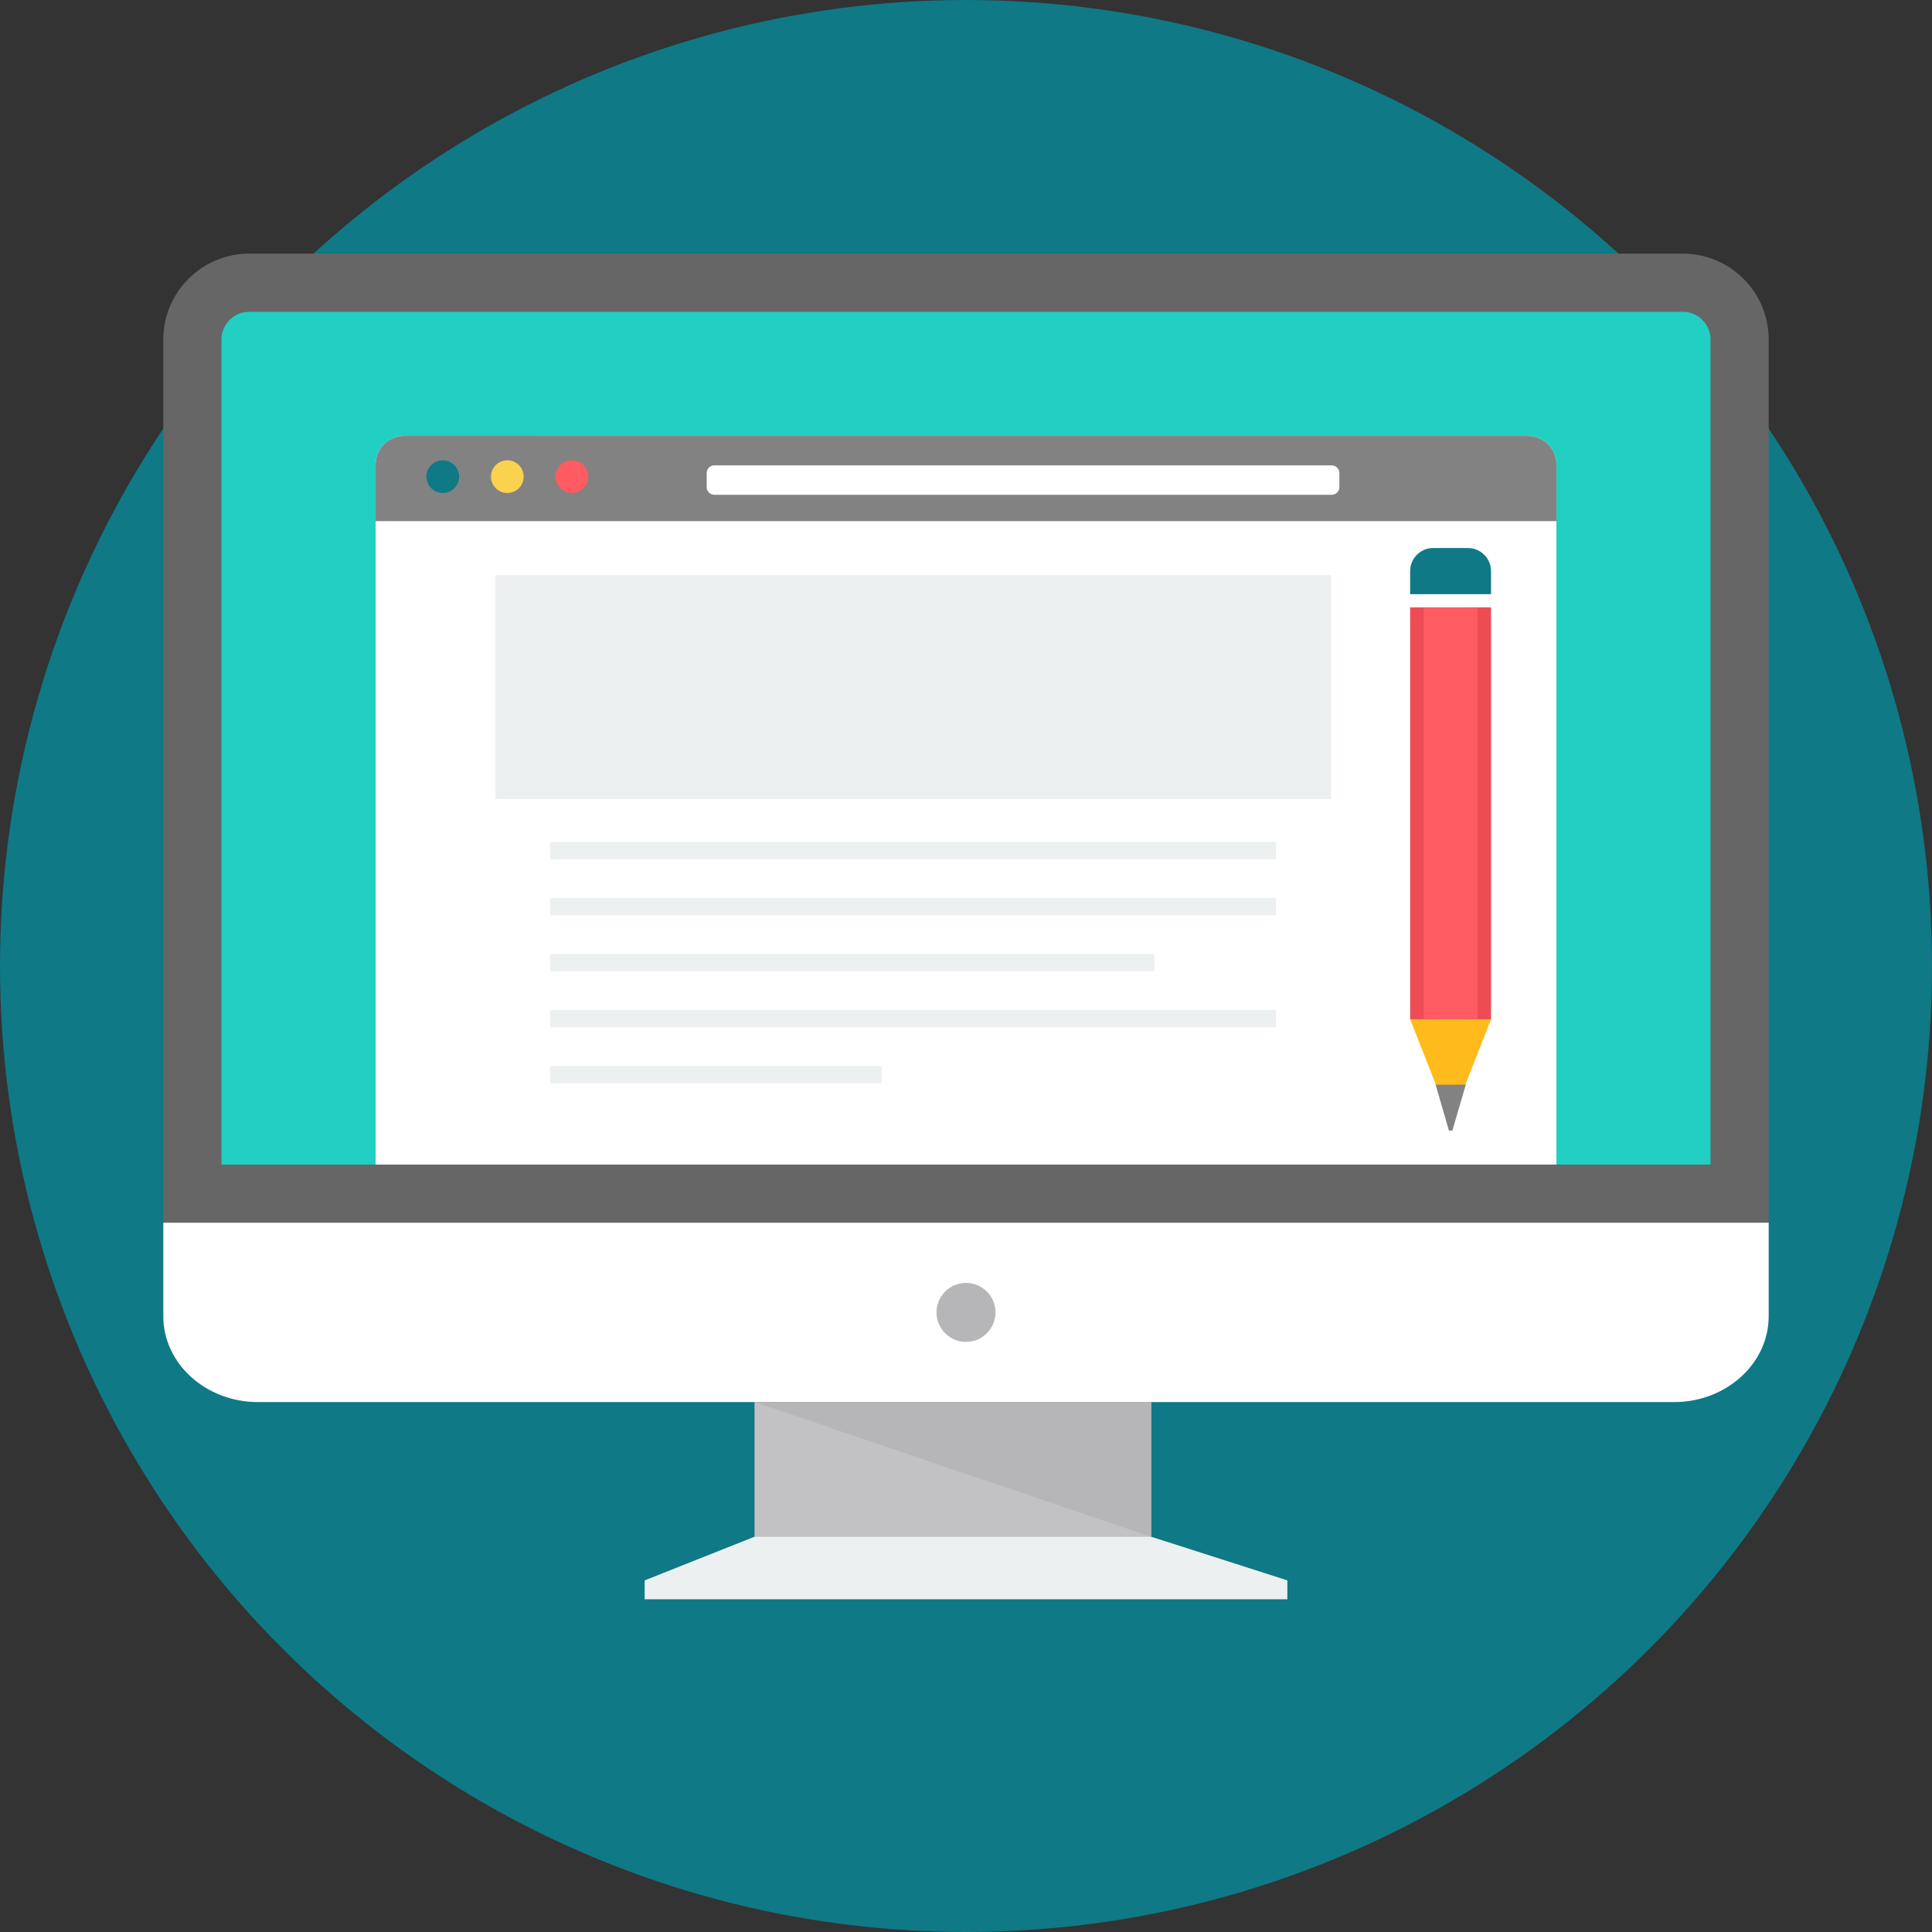 <!DOCTYPE svg PUBLIC "-//W3C//DTD SVG 1.1//EN" "http://www.w3.org/Graphics/SVG/1.1/DTD/svg11.dtd">
<!-- Uploaded to: SVG Repo, www.svgrepo.com, Transformed by: SVG Repo Mixer Tools -->
<svg version="1.1" id="Layer_1" xmlns="http://www.w3.org/2000/svg" xmlns:xlink="http://www.w3.org/1999/xlink" viewBox="0 0 511.998 511.998" xml:space="preserve" width="800px" height="800px" fill="#000000">
<rect x="0" y="0" width="511.998" height="511.998" fill="#333333" stroke="none"/>
<g id="SVGRepo_bgCarrier" stroke-width="0"/>
<g id="SVGRepo_tracerCarrier" stroke-linecap="round" stroke-linejoin="round"/>
<g id="SVGRepo_iconCarrier"> <circle style="fill:#0F7986;" cx="255.999" cy="255.999" r="255.999"/> <ellipse style="fill:#0F7986;" cx="255.999" cy="421.645" rx="182.283" ry="14.369"/> <path style="fill:#666666;" d="M65.98,67.221h380.036c12.486,0,22.702,10.217,22.702,22.702v234.106H43.279V89.922 C43.279,77.436,53.494,67.221,65.98,67.221z"/> <path style="fill:#21D0C3;" d="M58.695,308.616h394.608V89.925c0-3.977-3.31-7.287-7.285-7.287H65.982 c-3.977,0-7.285,3.31-7.285,7.287v218.692h-0.002V308.616z"/> <g> <path style="fill:#FFFFFF;" d="M468.717,324.031v24.826c0,12.489-11.26,22.702-25.025,22.702H68.304 c-13.765,0-25.025-10.213-25.025-22.702v-24.826H468.717z"/> <path style="fill:#FFFFFF;" d="M141.238,115.527h229.525h34.166c4.141,0,7.527,3.388,7.527,7.527v44.795v140.767H99.544 L99.542,167.85v-44.795c0-4.141,3.386-7.527,7.527-7.527h34.166H141.238z"/> </g> <path style="fill:#828282;" d="M107.071,115.527h297.857c4.141,0,7.527,3.386,7.527,7.527v15.053H99.544v-15.053 C99.544,118.914,102.931,115.527,107.071,115.527z"/> <path style="fill:#FFFFFF;" d="M189.3,123.326h163.622c1.114,0,2.022,0.913,2.022,2.022v3.753c0,1.111-0.91,2.022-2.022,2.022H189.3 c-1.109,0-2.02-0.908-2.02-2.022v-3.753C187.279,124.234,188.188,123.326,189.3,123.326z"/> <path style="fill:#0F7986;" d="M117.333,121.983c2.392,0,4.333,1.938,4.333,4.335c0,2.394-1.942,4.333-4.333,4.333 c-2.396,0-4.337-1.938-4.337-4.333C112.996,123.921,114.938,121.983,117.333,121.983z"/> <path style="fill:#FAD24D;" d="M134.441,121.983c2.396,0,4.335,1.938,4.335,4.335c0,2.394-1.938,4.333-4.335,4.333 c-2.392,0-4.333-1.938-4.333-4.333C130.108,123.921,132.049,121.983,134.441,121.983z"/> <path style="fill:#FF5B62;" d="M151.552,121.983c2.392,0,4.333,1.938,4.333,4.335c0,2.394-1.942,4.333-4.333,4.333 c-2.396,0-4.337-1.938-4.337-4.333C147.215,123.921,149.158,121.983,151.552,121.983z"/> <g> <rect x="373.699" y="160.915" style="fill:#ED4C54;" width="7.146" height="109.206"/> <rect x="387.991" y="160.915" style="fill:#ED4C54;" width="7.146" height="109.206"/> </g> <path style="fill:#FFBA1B;" d="M384.43,297.359l10.707-27.235h-21.438L384.43,297.359z"/> <rect x="377.272" y="160.915" style="fill:#FF5B62;" width="14.29" height="109.206"/> <rect x="373.699" y="157.462" style="fill:#FFFFFF;" width="21.438" height="3.448"/> <path style="fill:#0F7986;" d="M379.816,145.229h9.203c3.364,0,6.116,2.752,6.116,6.116v6.118h-21.438v-6.118 c0-3.362,2.752-6.116,6.116-6.116H379.816z"/> <path style="fill:#828282;" d="M383.99,299.639h0.893l3.565-12.177h-7.994L383.99,299.639z"/> <path style="fill:#ECF0F1;" d="M131.252,152.397h221.435v59.355H131.252V152.397z M145.807,223.165h192.327v4.566H145.807V223.165z M145.807,282.518h87.848v4.566h-87.848L145.807,282.518L145.807,282.518z M145.807,267.679h192.327v4.566H145.807V267.679z M145.807,252.84h160.098v4.566H145.807V252.84z M145.807,238.002h192.327v4.566H145.807V238.002z"/> <path style="fill:#C2C2C4;" d="M305.065,407.272l36.095,11.566H170.836l29.124-11.566V371.56h105.105V407.272z"/> <path style="fill:#B6B6B8;" d="M305.065,407.272L199.96,371.56h105.105V407.272z"/> <path style="fill:#ECF0F1;" d="M199.96,407.272h105.105l36.095,11.566v4.981H256h-85.164v-4.981L199.96,407.272z"/> <circle style="fill:#B6B6B8;" cx="255.999" cy="347.799" r="7.816"/> </g>
</svg>